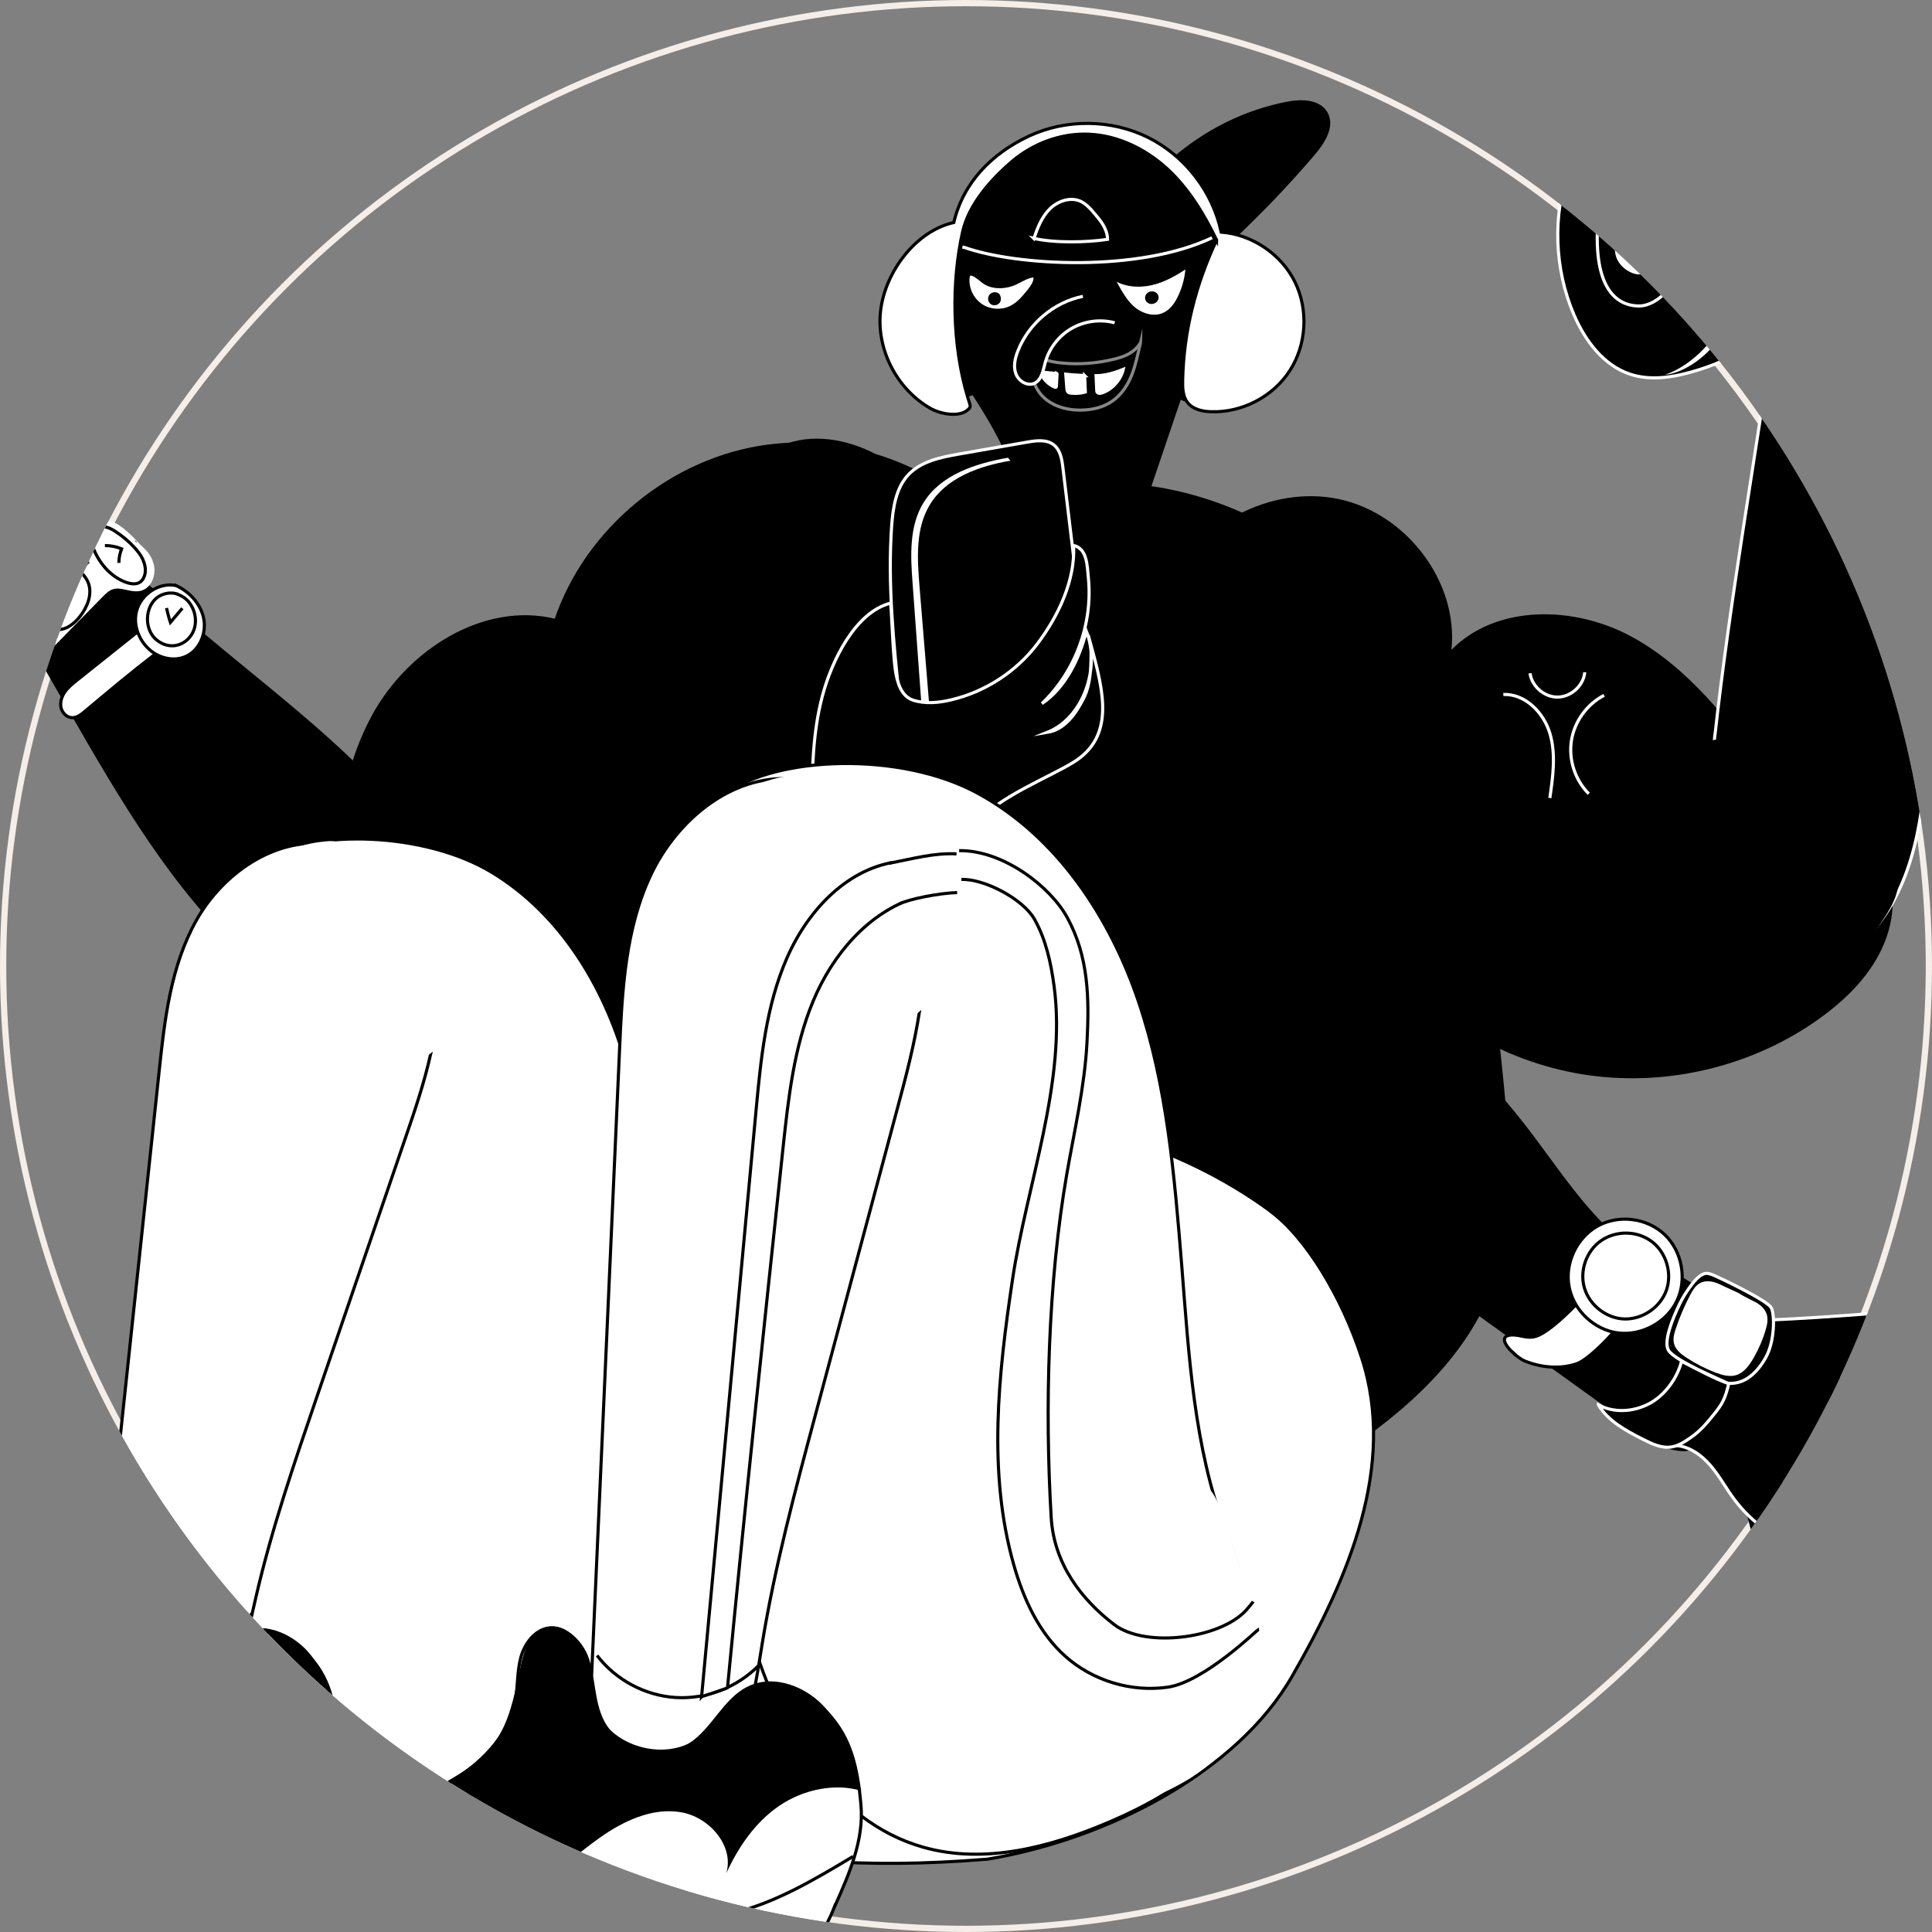 <?xml version="1.0" encoding="UTF-8"?><svg xmlns="http://www.w3.org/2000/svg" xmlns:xlink="http://www.w3.org/1999/xlink" viewBox="0 0 154.9 154.9"><rect x="0" y="0" width="154.9" height="154.9" fill="#808080" stroke="none"/><defs><style>.e,.f,.g{fill:#fff;}.f,.h,.g,.i,.j,.k,.l,.m{stroke-miterlimit:10;}.f,.h,.g,.i,.j,.l,.m{stroke-width:.25px;}.f,.i,.l,.m{stroke:#fff;}.h,.g,.j{stroke:#000;}.i{opacity:.53;}.j,.n,.k,.m{fill:none;}.o{clip-path:url(#d);}.k{stroke:#f5eee8;}</style><clipPath id="d"><circle class="n" cx="77.45" cy="77.45" r="77.45"/></clipPath></defs><g id="a"/><g id="b"><g id="c"><g class="o"><circle class="k" cx="77.45" cy="77.45" r="77.45"/><g><path class="h" d="M44.13,82.07c-6.53,5.28-8.41,15.03-5.63,22.95,2.77,7.93,9.5,14.02,17.12,17.56,16.49,7.65,36.69,3.92,51.86-6.1,5.22-3.45,10.18-7.87,12.24-13.78,1.57-4.51,1.3-9.43,.87-14.19-.45-4.9-1.04-9.78-1.79-14.64-1.38-8.97-3.46-18.26-9.3-25.2-4.35-5.17-10.66-8.65-17.35-9.59l2.44-7.19c3.42,1.53,7.96-.48,9.13-4.04s-1.29-7.87-4.96-8.66c2.32-2.17,4.52-4.47,6.58-6.89,.78-.92,1.58-2.19,.98-3.23-.57-1-2-1.01-3.13-.79-3.33,.65-6.48,2.19-9.18,4.54-2.82-2.26-6.83-2.96-10.25-1.77-3.42,1.18-6.14,4.2-6.96,7.73-3.48,.23-5.32,3.71-5.39,7.2-.07,3.49,3.51,6.89,6.62,5.55,1.41,2.18,2.2,3.61,2.99,5.42,.65,1.48-4.5,3.34-4.5,4.95-1.8-1.89-3.63-3.81-5.89-5.12s-5.05-1.95-7.52-1.1c-3.11,1.07-5.01,4.16-6.51,7.09-3.85,7.55-6.76,15.55-9.65,23.52-1.97,5.44-3.97,11.29-2.51,16.88,2.02,7.73,9.81,12.28,17,15.78"/><path class="g" d="M97.54,19.25c-1.67,3.57-2.64,7.32-2.72,11.26-.01,.61,.01,1.27,.39,1.76,.43,.55,1.18,.72,1.88,.74,2.48,.09,4.97-1.2,6.32-3.29,1.35-2.09,1.51-4.89,.41-7.12-1.1-2.23-3.43-3.8-5.91-3.99-.68-3.23-2.89-6.1-5.84-7.58-2.95-1.47-6.58-1.52-9.57-.12-2.99,1.4-5.27,3.72-6.03,6.93-3.04,.68-5.47,3.92-5.86,7.01s1.26,6.31,3.95,7.87c.84,.49,2.4,.78,3.09,.09,.21-.21,.16-.24-.06-.95-1.27-4.23-1.31-9.3-.41-13.28,.49-2.18,2.25-4.18,3.95-5.63,1.7-1.45,3.94-2.29,6.18-2.19,2.32,.1,4.54,1.19,6.26,2.76,1.71,1.57,2.95,3.61,3.96,5.7,0-.01,.02,.02,0,0Z"/><path class="g" d="M89.18,22.23c.87,.64,2.04,.75,3.1,.52s2.01-.79,2.9-1.39c-.04,.81-.23,1.6-.57,2.34-.28,.63-.7,1.24-1.33,1.51-.84,.36-1.85,.02-2.52-.61s-1.07-1.48-1.57-2.36Z"/><path class="g" d="M77.79,21.97c.11-.02,.3,.06,.48,.18,.2,.14,.35,.26,.51,.39,.64,.53,1.6,.54,2.38,.27,.61-.22,1.15-.68,1.8-.7,.11,.41-.17,.81-.43,1.15-.43,.53-.87,1.08-1.48,1.38-.75,.37-1.69,.31-2.39-.16-.69-.47-1.12-1.32-1.05-2.16,0-.08,.01-.16,.06-.25,.04-.07,.07-.07,.13-.1Z"/><path class="h" d="M80,23.63c-.18-.13-.45-.09-.58,.09s-.08,.45,.1,.57,.46,.05,.56-.14,0-.47-.08-.52Z"/><path class="h" d="M92.32,23.49h-.05c-.26,.05-.43,.34-.29,.57,.03,.05,.07,.1,.13,.13,.21,.13,.54,.03,.63-.2,0-.02,.01-.04,.02-.06,.06-.25-.18-.48-.44-.44Z"/><path class="m" d="M97.18,19.06c-5.89,2.8-15.65,2.26-19.85,.78-.02,0-.17-.03-.17-.03"/><path class="i" d="M91.44,27.5s0-.01-.01,0c-.49,.77-1.21,1.07-2,1.27-1.42,.36-2.9,.48-4.35,.33-.93-.09-1.93-.34-2.48-1.1-.06,1.25,.03,2.61,.82,3.58,.77,.95,2.08,1.33,3.31,1.3,.88-.02,1.77-.23,2.48-.74,.72-.51,1.22-1.28,1.54-2.1s.47-1.65,.69-2.55Z"/><path class="f" d="M87.88,30.12l.05,1.14c0,.08,0,.16,.06,.21,.08,.09,.22,.07,.33,.04,.83-.25,1.55-1.06,1.74-1.9-.76,.31-1.5,.51-2.18,.51Z"/><path class="f" d="M86.96,30.11c.02,.51,.04,.81,.06,1.32-.37,.11-.77,.13-1.15,.09-.09-.01-.2-.03-.26-.11-.05-.06-.06-.15-.07-.23-.03-.34-.06-.83-.09-1.18,.5,.06,1.03,.08,1.51,.11Z"/><path class="f" d="M84.71,29.93s.04,.02,.04,.05c-.02,.42-.03,.63-.05,.97,0,.03,0,.07-.03,.09-.03,.02-.07,0-.1,0-.54-.22-.97-.68-1.16-1.23,.41,.06,1.12,.12,1.3,.13Z"/><path class="l" d="M86.82,23.76c-2.32,.47-4.35,2.18-5.21,4.38-.23,.58-.38,1.24-.16,1.83s.92,1.02,1.49,.76c.58-.27,.69-1.03,.86-1.65,.31-1.15,1.09-2.16,2.12-2.75,1.03-.59,2.3-.76,3.45-.45"/><path class="m" d="M82.89,19.12c.3-.87,.65-1.77,1.32-2.41s1.72-.96,2.53-.52c.52,.28,.98,.89,1.35,1.34,.39,.48,.71,1.07,.71,1.66-1.65,.25-4.25,.31-5.92-.08Z"/><path d="M34.94,79.02c1.69-1.23,2.32-3.55,2-5.62s-1.42-3.93-2.64-5.62c-7.05-9.82-18.27-15.82-26.25-24.89-2.29-2.6-4.35-5.49-7.23-7.42-2.88-1.93-6.91-2.68-9.76-.69-1.92,1.34-2.92,3.62-3.66,5.84-.58,1.72-1.06,3.6-.53,5.34,.63,2.1,2.55,3.5,4.38,4.7,1.51,.99,3.07,1.97,4.81,2.44,1.74,.47,3.73,.36,5.2-.69,1.47-1.05,2.2-3.19,1.21-4.7-.56-.28-1.25,.29-1.32,.92s.25,1.22,.57,1.76l3.8,6.6c4.09,7.1,8.27,14.32,14.31,19.85,2,1.83,4.26,3.49,6.88,4.17,2.62,.68,5.52,0,8.23-1.98Z"/><path class="f" d="M9.17,42.05c-.71-.31-1.66-.23-2.12,.4-.57,.77-.15,1.84,.28,2.69l-4.37,4.54c-.32,.34-.66,.68-.82,1.12s-.11,.99,.25,1.29c.33,.27,.82,.26,1.2,.09,.39-.17,.69-.48,.99-.79l3.53-3.6c.28-.28,.57-.58,.95-.68,.72-.2,1.49,.33,2.22,.13,.78-.21,1.13-1.2,.92-1.98s-.57-1.04-1.17-1.64c-.01,.02,0-.02,0,0,.01,0-1.14-1.26-1.85-1.57Z"/><path class="g" d="M7.92,42.28c-.33,.05-.56,.37-.61,.7s.05,.66,.17,.97c.48,1.23,1.42,2.32,2.66,2.75,.36,.12,.78,.18,1.09-.03,.22-.15,.35-.41,.4-.68,.07-.38-.02-.78-.18-1.14s-.41-.66-.67-.95c-.45-.49-.97-.93-1.53-1.29-.21-.14-.43-.26-.67-.33s-.49-.03-.65,0Z"/><path class="g" d="M10.95,50.72l-4.76,3.8c-.35,.28-.71,.57-.97,.93s-.42,.83-.33,1.27,.48,.83,.93,.82c.37,0,.69-.26,.97-.49,1.87-1.57,3.73-3.13,5.67-4.62v-.02"/><path class="g" d="M14.12,46.95c-1.36-.29-2.82,.69-3.17,2.04-.35,1.34,.4,2.85,1.62,3.5,.67,.35,1.48,.46,2.18,.2,1.16-.42,1.8-1.79,1.6-3s-1.12-2.23-2.23-2.74c0,0,0,.01,0,0Z"/><path class="g" d="M14.17,47.61c-.49-.14-1-.04-1.39,.18s-.67,.61-.82,1.03c-.24,.69-.17,1.5,.24,2.1,.42,.6,1.18,.96,1.9,.83,.65-.11,1.21-.61,1.44-1.23s.15-1.34-.17-1.91c-.3-.54-.68-.8-1.2-.99Z"/><path class="g" d="M1.22,42.55c-.81-.2-1.72,.11-2.23,.76s-.61,1.61-.23,2.35c.25,.49,.68,.87,1.1,1.23l3.17,2.74c.44,.38,.93,.79,1.52,.84,.75,.07,1.43-.48,1.89-1.08,.57-.74,.96-1.72,.66-2.6-.25-.72-.92-1.21-1.55-1.63-1.43-.96-2.77-2.21-4.32-2.6Z"/><path class="j" d="M5.91,46.29c-.8-.27-1.74,0-2.28,.65-.53,.65-.62,1.63-.21,2.36"/><path class="g" d="M13.35,48.75c.1,.4,.19,.8,.31,1.15l.96-1.13"/><path class="g" d="M8.41,43.74c.45,0,.91,.09,1.34,.26-.14,.36-.22,.74-.22,1.13"/><path class="h" d="M26.99,74.7c-.18-5.92,.12-12.1,2.95-17.3,2.83-5.2,8.88-9.08,14.62-7.65,2.47-7.33,9.33-12.97,17-13.98,7.66-1.01,15.76,2.67,20.04,9.11,.79,1.19,1.48,2.56,1.37,3.98-.26,3.29-4.26,4.73-7.54,5.07-3.28,.34-7.22,.73-8.71,3.68-1.06,2.1-.35,4.61-.37,6.97-.03,4.05-2.53,7.99-6.17,9.75-3.65,1.76-8.28,1.27-11.48-1.22,1.5,4.36,0,9.58-3.6,12.46-3.59,2.88-9.02,3.23-12.94,.82-3.93-2.41-5.04-7.3-5.17-11.68Z"/><path class="g" d="M-11.44,146.19c-.18-.09-.25-3.44-.25-5.18,0-17.24,2.42-39.16,2.15-56.4-.02-1.21-.14-1.88,.55-2.88,.54-.77,1.47-1.34,2.48-1.42,1.94-.16,3.8,.63,4.82,1.41,.46,.36,.73,1.09,.71,1.4-1.23,17.98-2.8,41.1-3.44,58.84,3.37,3,6.59,6.18,9.64,9.5-1.26,.64-3.58,1.74-4.02,1.89-.27-.14-8.21-4.92-12.63-7.18Z"/><path class="g" d="M3.76,150.38l-4.15,1.99"/><path d="M101.09,49.24c-1.21-2.08-4.3-2.34-6.42-.55-2.12,1.79-2.87,5.3-1.55,7.28,.76,1.14,2.1,1.88,2.23,3.37,.13,1.52-1.04,3.02-1.77,4.51-1.42,2.92-1.14,6.13-.81,9.09,.38,3.47,.89,7.21,3.28,9.2,1.18,.99,2.78,1.49,3.57,2.87,.67,1.18,.63,2.77,.92,4.17,.76,3.75,3.73,6.03,6.55,8.06l22.1,15.9c1.86,1.34,3.29,3.05,5.67,3.21,2.38,.16,6.58-5.02,7.6-7.63,.98-2.51-1.63-1.94-3.36-3.32-1.73-1.38-3.6-2.8-5.61-3.72-4.92-2.27-7.56-6.7-10.91-11.1-2.87-3.78-6.29-6.71-7.12-11.81-.68-4.18,.05-9.08-2.03-12.42-1.12-1.8-3.02-3.06-3.38-5.31-.26-1.61,.35-3.41,.28-5.08-.1-2.41-1.62-4.26-3.49-5.24s-4.08-1.23-5.76-1.47Z"/><path d="M139.88,109.87c10.33,.64,20.65,1.63,30.91,2.97,.78,.1,1.58,.21,2.25,.62,.98,.6,1.49,1.72,1.94,2.78l7.7,17.85c.17,.39,.33,.88,.06,1.21-.24,.3-.69,.29-1.07,.26l-35.07-2.95c-.86-.07-1.76-.16-2.49-.62-1.08-.68-1.54-2.01-1.92-3.23-1.65-5.33-3.31-10.73-3.63-16.3-.03-.52-.04-1.06,.18-1.53s.77-.83,1.12-1.06Z"/><path class="e" d="M170,114.63c-9.48-1.25-18.88-1.82-28.43-2.63l3.1,15.45c.16,.79,.34,1.62,.88,2.21,.8,.88,2.13,.97,3.32,1.01,10.06,.38,20.53,1.96,30.38,2.33,.35,.01,.58-.35,.42-.66-2.53-4.9-5.44-11.27-7.43-16-.39-.93-1.24-1.58-2.23-1.71Z"/><path class="l" d="M134.19,115.89c1.15,0,2.19,.73,2.94,1.6s1.29,1.91,1.99,2.82c2.72,3.58,7.39,4.94,11.73,6.1,.61,.16,1.25,.33,1.88,.24s1.25-.51,1.38-1.14c.11-.53-.17-1.08-.58-1.45-.41-.36-.92-.57-1.43-.77l-5.84-2.34c1.71,1.21,4.28,1.01,5.79-.45,.13,2.22,1.66,4.3,3.75,5.08,.59,.22,1.42,.26,1.7-.31,.19-.38,.02-.85-.25-1.18s-.63-.58-.9-.91c-.84-1.06-.5-2.61-.79-3.94-.3-1.41-1.42-2.62-2.81-3.03-1.38-.41-2.98,0-4.16,.84,1.12-.39,2.28-.79,3.47-.76s2.44,.56,3,1.61c.45,.85,.43,1.98,1.16,2.6,.52,.44,1.27,.47,1.96,.48,.85,.01,1.95-.16,2.12-1,.18-.88-.87-1.44-1.65-1.9-1.17-.69-2.08-1.8-2.53-3.08-.24-.69-.37-1.46-.85-2.02-.59-.67-1.59-.84-2.46-.66-.87,.18-1.65,.65-2.41,1.12,.68-.89,1.86-1.36,2.96-1.2,1.1,.17,2.09,.97,2.48,2.02,.25,.67,.27,1.43,.65,2.03s1.37,.91,1.77,.32c.29-.42,.07-1.03-.31-1.37s-.88-.51-1.33-.76c-1.24-.7-2.02-2.15-1.94-3.57,.03-.54,.18-1.08,.17-1.62-.01-.54-.23-1.14-.72-1.37-.48-.23-1.04-.07-1.54,.1l-3.96,1.34c.55-.63,1.47-.73,2.29-.9,.82-.17,1.74-.62,1.84-1.45,.08-.66-.45-1.27-1.07-1.52s-1.31-.2-1.97-.15c-2.35,.18-5.57,.4-8.08,.5,.35,1.16-.29,1.86-.97,2.86-.68,1.01-1.17,1.67-2.38,1.79-1.07,2.02-2.13,4.33-4.1,5.37Z"/><path class="l" d="M128.16,112.65c.78,1.29,2.19,2.05,3.53,2.73,.73,.37,1.52,.76,2.33,.63,.57-.09,1.07-.43,1.55-.76,.78-.54,1.34-1.22,1.93-1.96,.55-.7,.81-1.09,1.11-2.38,1.32,.07,2.28-.88,2.94-2.03,.75-1.29,.76-3.53,.45-4.05-.36-.59-4.02-2.34-4.59-2.58s-.78-.22-1.25,.16c-.36,.29-1.09,1.3-1.47,2.09-.59,1.21-1.36,3.1-.9,3.79,.56,.83,4.08,2.3,4.8,2.64-1.11-.38-2.62-1.2-3.77-1.79-.35,1.38-1.35,2.75-2.61,3.41-1.27,.66-2.81,.75-4.05,.09Z"/><path class="f" d="M139.38,103.81s-.07-.04-.11-.06c-.47-.23-.92-.41-1.38-.64s-1.06-.38-1.52-.13c-.34,.18-.55,.53-.73,.87-.46,.88-.86,1.79-1.17,2.74-.12,.35-.22,.72-.14,1.08,.11,.47,.53,.8,.94,1.07,.73,.48,1.51,.88,2.32,1.19,.5,.19,1.04,.35,1.55,.21,.62-.18,1.03-.78,1.35-1.33,.41-.72,.74-1.48,.97-2.28,.11-.38,.19-.79,.05-1.17-.16-.45-.59-.75-1.02-.95-.41-.2-.78-.4-1.12-.59Z"/><path class="g" d="M121.33,108.48c-1.19-1.11-.85-1.71,.74-1.34,.37,.09,.74,.1,1.08,0,.98-.3,2.75-2.02,3.43-2.79l2.87,2.35c-.55,.69-2.2,2.36-3.04,2.64-1.33,.45-2.81,.31-4.11-.2-.31-.12-.65-.37-.97-.67Z"/><path class="g" d="M133.48,99c1.38,1.32,1.79,3.56,.97,5.29-.82,1.73-2.82,2.82-4.72,2.58-1.9-.24-3.56-1.8-3.92-3.68-.37-1.88,.59-3.94,2.26-4.88,1.67-.94,3.96-.7,5.41,.69Z"/><path class="g" d="M132.47,99.57c1.14,.89,1.61,2.53,1.13,3.89-.49,1.36-1.9,2.32-3.34,2.29s-2.8-1.08-3.22-2.46,.14-3,1.33-3.82,2.91-.83,4.11,.11Z"/><path d="M141.75,62c-3.1-4.16-6.35-8.45-10.91-10.94-4.56-2.49-10.82-2.65-14.47,1.04,.58-5.5-3.67-10.99-9.1-12.1-5.42-1.1-11.32,2.07-13.67,7.08-1.08,2.29-1.46,4.99-.64,7.38,1.39,4.05,5.67,6.2,8.74,9.19,3.87,3.76,5.9,9.02,9.28,13.23,4.05,5.04,10.07,8.46,16.47,9.34,6.41,.88,13.13-.77,18.39-4.53,2.21-1.58,4.21-3.57,5.24-6.08s.95-5.58-.7-7.74c-2.3-3-6.89-3.53-8.63-5.87Z"/><path d="M154.01,21.35c3.14,.87,6.45-.26,9.51-1.36,1.03-.37,2.12-.79,2.77-1.66,.53-.7,.7-1.59,.85-2.45,.5-2.82,.96-5.71,.45-8.53-.51-2.82-2.16-5.58-4.81-6.68-2.54-1.06-5.43-.42-8.1,.24-1.32,.32-2.81,.77-3.53,1.97-.48,1.81-.5,3.74-.05,5.56,.17,.69,.41,1.42,.18,2.1-.24,.7-.92,1.15-1.6,1.44-1.16,.51-2.42,.73-3.64,1.09-1.21,.36-2.43,.89-3.26,1.86-.65,.76-.98,1.94-.37,2.73,.38,.5,1.05,.72,1.68,.71,.63-.01,1.24-.22,1.83-.42,2.78-.96,5.56-1.91,8.39-2.76l-.67,4.37c-.04,.28-.08,.56-.04,.83s.19,.55,.39,.97Z"/><path class="e" d="M158.5,12.18c0,.57-.37,1.09-.84,1.41s-1.04,.46-1.6,.58-1.13,.22-1.64,.47l.05,.3c.87-.13,1.75-.26,2.53-.67s1.45-1.13,1.49-2.09Z"/><path class="e" d="M154.06,9.69c.65-.26,1.33-.52,2.03-.54s1.46,.27,1.81,.88c.31,.53,.26,1.18,.2,1.78-.05,.47-.12,.99-.45,1.33-.26,.27-.64,.39-1.01,.49-1.19,.34-2.42,.69-3.64,.54,.37-1.49,.73-2.97,1.06-4.49Z"/><path class="l" d="M137.49,58.94c-.53,4.82,.15,9.76,1.96,14.25,.67,1.67,1.62,3.39,3.26,4.12,1.92,.86,4.21,.07,5.87-1.21,4.17-3.22,5.45-8.93,5.77-14.19,.89-14.65-3.44-29.6-.12-43.9,.9-3.87,2.28-8.22,.14-11.57-1.55-2.43-4.88-3.55-7.58-2.55-1.41-.71-3.38,.45-3.43,2.03-1.78-.6-3.75,.88-4.25,2.69-.5,1.81,.09,3.74,.9,5.44s1.85,3.3,2.33,5.12c.59,2.25,.26,4.63-.08,6.93-1.61,11.11-3.58,22.17-4.76,32.83Z"/><path d="M138.63,59.93c-.2-.53-.89-.75-1.42-.55s-.88,.72-1.02,1.27-.11,1.12-.07,1.68c.17,2.34,.39,4.68,.96,6.96,.58,2.27,1.52,4.48,3.01,6.29,1.43,1.74,3.63,3.14,5.84,2.7,2.12-.42,3.55-2.35,4.78-4.14,.8-1.17,1.65-2.49,1.48-3.9-.11-.88-.6-1.67-1.23-2.3s-1.39-1.1-2.14-1.56c-3.49-2.17-6.98-4.35-10.2-6.44Z"/><path class="l" d="M138.51,7.11c-3.35-.17-7.02-.25-9.67,1.81-1.48,1.15-2.45,2.86-3.06,4.63-1.31,3.76-1.16,8.01,.41,11.68,.89,2.07,2.36,4.06,4.5,4.77,1.77,.59,3.72,.21,5.51-.35,1.67-.53,3.34-1.25,4.58-2.5,1.34-1.35,2.05-3.21,2.47-5.07,.61-2.69,.68-5.54-.05-8.2-.73-2.66-2.3-5.13-4.68-6.77Z"/><path class="e" d="M132.55,8.02c2.61,.72,5,2.73,6.04,5.22,1.04,2.49,.83,5.43,.56,8.12-.18,1.74-.52,3.48-1.36,5.02s-2.65,3.14-4.32,3.67c1.49-.12,3.26-1.4,4.12-2.62,.86-1.23,1.47-2.57,1.71-4.04,.54-3.41,1-7.08-.32-10.25-1.29-3.09-4.16-5.35-7.49-5.33,.24,.14,.83,.13,1.07,.28,0,.02,0,.03-.02-.05Z"/><path class="e" d="M131.36,17.08c-.7,.01-1.24,.46-1.59,1.07s-.37,1.49-.26,2.18c.12,.78,.86,1.47,1.63,1.64,.61,.13,1.13-.16,1.49-.67,.54-.75,.74-2.1,.36-2.89s-.68-1.33-1.63-1.33Z"/><path class="e" d="M151.46,3.01c1.2-1.06,2.79-1.7,4.39-1.67s3.2,.77,4.18,2.04c.89,1.16,1.23,2.64,1.46,4.09,.44,2.67,.62,5.4,.24,8.08-.24,1.66-.75,3.39-2.02,4.49-1.54,1.33-3.81,1.4-5.81,1.01-.09,.32,.16,.65,.46,.77s.65,.1,.97,.07c1.62-.15,3.35-.35,4.63-1.37,1.22-.98,1.8-2.54,2.15-4.06,.84-3.66,.65-7.56-.56-11.12-.36-1.07-.84-2.15-1.67-2.92-1.32-1.23-3.3-1.46-5.1-1.31-.73,.06-1.47,.18-2.15,.47s-1.29,.77-1.62,1.43c.14,.17,.45,.14,.45,0Z"/><path class="m" d="M134.76,18.81c-.26-3.31-1.39-4.49-3.26-4.49-1.7,0-3.44,1.65-3.44,4.79,0,5.07,2.43,5.45,3.44,5.42,1.22-.04,3.59-1.55,3.26-5.72Z"/><path class="m" d="M120.53,55.68c1.74-.07,3.23,1.44,3.73,3.11,.5,1.67,.25,3.46,0,5.19"/><path class="m" d="M122.67,53.98c.15,1.06,1.16,1.93,2.23,1.91,1.07-.02,2.06-.92,2.16-1.99"/><path class="m" d="M128.61,55.75c-1.38,.71-2.38,2.1-2.62,3.63-.24,1.53,.29,3.16,1.39,4.26"/><path d="M58.82,54.43c-1.69-.17-2.94,1.64-3.17,3.32-.24,1.68,.11,3.42-.33,5.06-.57,2.12-2.37,3.67-4.25,4.8-1.88,1.13-3.95,1.97-5.63,3.38-2.34,1.95-3.76,4.95-3.8,8-.04,3.04,1.31,6.08,3.6,8.09,1.06,.93,2.46,2.1,1.98,3.43-.2,.54-.68,.92-1.1,1.32-2.36,2.22-3.3,5.67-3.01,8.89s1.68,6.26,3.38,9.02c1.85,2.99,4.17,5.8,7.2,7.58,3.04,1.78,6.89,2.41,10.13,1.03,3.24-1.38,5.55-5.03,4.81-8.47-.94-4.36-5.93-6.8-7.31-11.05-1.44-4.44,1.49-8.95,3.3-13.25,4.34-10.32,1.93-23.13-5.8-31.15Z"/><path class="l" d="M87.48,56.32l-2.26-18.82c-.08-.67-.2-1.42-.74-1.84-.57-.44-1.37-.34-2.08-.22l-5.49,.96c-1.47,.26-3.05,.57-4.08,1.66-1,1.07-1.23,2.63-1.34,4.09-.33,4.68,.15,9.38,.64,14.05,.18,1.72,.41,3.55,1.55,4.85,1.08,1.22,2.79,1.71,4.42,1.67,1.63-.05,3.2-.56,4.74-1.08,1.37-.46,2.8-.94,3.82-1.96,1.03-1.02,1.51-2.74,.82-3.36Z"/><path class="e" d="M80.8,36.7c-2.59,.46-5.38,1.36-6.76,3.61-1.16,1.89-1.04,4.27-.87,6.48l.69,9.47c.09,1.19,.2,2.45,.9,3.41l-1.04-12.68c-.18-2.22-.33-4.61,.83-6.52,1.31-2.17,3.96-3.11,6.46-3.53-.09-.12-.19-.24-.21-.24Z"/><path class="l" d="M65.07,64.62c.05-2.94,.1-5.91,.85-8.76,.74-2.85,2.64-6.77,5.47-7.5,.08-.02,.18,3.88,.39,5.33,.15,1.02,.47,2.14,1.44,2.45,.98,.31,2.04,.21,3.04-.03,2.73-.64,5.23-2.26,6.92-4.5,1.69-2.24,3.03-5.08,2.9-7.88,1.09,.27,1.08,1.58,1.19,2.69,.34,3.66-1.07,7.45-3.73,9.99,1.88-1.27,3.01-3.61,3.56-5.81,1.14,2.92-.22,6.96-3.13,8.12,1.39-.23,2.26-1.46,2.9-2.71s.61-2.84,.61-4.25c1.03,3.77,1.9,7.31-1.42,9.36-1.91,1.18-6.18,2.87-7.49,4.69-.41,.58-.71,1.28-1.3,1.67-.74,.49-1.72,.35-2.59,.17-3.24-.67-6.42-1.62-9.62-3.04Z"/><path d="M65.26,64.2c-3.85,13.49-6.1,25.19-9.95,38.68-1.58,5.52-2.82,12.35,1.39,16.25,3.1,2.87,8.18,2.72,11.79,.52s5.94-6.01,7.51-9.92c5.61-13.98,4.44-28.45,1.93-43.31,.06,0-2.98,.5-12.66-2.21Z"/><path class="j" d="M109.3,109.51c.08,8.28-3.41,16.53-9.47,22.17h.03"/><path class="j" d="M107.18,104.51c1.59,8.67-1.13,18.02-7.18,24.43"/><path class="g" d="M101.84,97.09c-7.44-5.46-16.76-7.93-25.98-8.27-8.28-.31-16.81,1.09-23.91,5.36-6.35,3.81-11.32,9.86-13.82,16.83-2.5,6.97-2.53,14.8-.06,21.78,1.25,3.54,3.26,7,6.48,8.91,2.22,1.32,6.23,5.38,8.77,5.83,9.05,1.59,15.57,2.36,25.86,1.53,9.59-1.6,19.99-6.95,24.42-14.67,4.51-7.85,8.38-16.89,5.58-25.5-1.61-4.96-4.5-9.7-7.33-11.78Z"/><path class="g" d="M21.38,68.84c3.7-2.3,12.61-2.21,18.1,1.13,5.48,3.34,8.96,9.16,10.68,15.2,1.72,6.04,1.87,12.38,2.01,18.64s.3,12.6,2.04,18.63c.92,3.21,2.3,6.47,1.72,9.75-.91,5.11-6.2,8.3-11.24,10.05-4.37,1.52-9.23,2.47-13.62,.97-6.4-2.19-9.91-8.91-11.44-15.31-3.98-16.6,1.01-33.8,1.59-50.81,.12-3.35-1.25-6.27,.15-8.25Z"/><path class="f" d="M49.61,139.35c3.26-1.1,6.36-3.28,7.42-6.46,.74-2.2,.42-4.6-.09-6.87-.45-2.01-1.03-3.98-1.61-5.96-.23-.78-.51-1.63-1.22-2.06-.89-.55-2.14-.18-2.85,.58-1.24,1.34-1.08,3.43-.41,5.12,.67,1.68,1.77,3.21,2.22,4.96,.68,2.61-.28,5.55-2.37,7.31-.53,.45-1.16,.85-1.44,1.48s.01,1.56,.33,1.89Z"/><path class="g" d="M8.15,129.2l4.61-43.31c.44-4.17,.93-8.47,3.01-12.15,2.08-3.67,6.19-6.6,10.49-6.07,4.78,.59,8.13,5.25,8.72,9.88s-.94,9.22-2.46,13.64l-7.14,20.88c-1.79,5.23-3.58,10.47-4.83,15.85-.57,2.49-1.06,5.08-2.53,7.19-1.47,2.11-4.25,3.61-6.75,2.8-1.79-.59-3.04-2.25-3.48-4.02-.44-1.78,.24-3.54,.36-4.68Z"/><path class="g" d="M8.61,127.98c1.24,1.78,3.3,3.01,5.5,3.27,2.2,.26,4.5-.45,6.13-1.9"/><path class="e" d="M26.5,67.43c-1.19,.08-2.07,.24-3.41,.75-1.1,.42-.86,2.31-.05,3.15,.68,.7,1.77,.82,2.75,.91l4.31,.36c1.38,.12,2.22,.19,3.04,1.28,.72,.95,.77,2.56,.34,3.66-.43,1.1-.59,1.95-1,3.05-.41,1.11-.47,2.45,.3,3.37,.96,1.14,.55,1.38,1.75,.49,1.2-.89,2.33-4.07,2.55-5.52,.44-2.89-.06-4.71-1.84-7.08-1.79-2.37-7.51-4.49-8.75-4.41Z"/><path class="e" d="M50.53,86.91l-1.05,.23"/><path class="g" d="M24.7,146.48c1.16-2.17,2.37-4.46,2.3-6.9-.08-2.59-.42-4.76-2.06-6.63s-4.21-2.93-6.29-1.54c-1.08,.72-1.76,1.89-2.79,2.67-2.53,1.91-6.92,.48-7.74-2.54-.3-1.1-.18-2.28-.44-3.4-.26-1.11-1.11-2.26-2.29-2.28-1.09-.02-1.95,.95-2.29,1.96-.34,1-.32,2.09-.6,3.11-.66,2.42-2.84,4.16-5.11,5.35s-4.75,2.05-6.79,3.58-3.6,4.03-3.03,6.47c.82,3.49,5.36,4.85,9.02,4.38,3.66-.47,7.16-2.09,10.85-1.93,2.2,.1,4.32,.82,6.45,1.37,2.13,.55,4.41,.92,6.52,.31,2.11-.62,3.41-2.07,4.29-3.99Z"/><path d="M27.09,138.54c-.42-2.03-.87-4.13-2.14-5.8-1.27-1.66-3.63-2.75-5.6-1.95-1.82,.73-2.73,2.75-4.44,3.7-2.08,1.16-5.12,.17-6.07-1.97-.6-1.35-.42-2.91-.8-4.33s-1.84-2.85-3.25-2.31c-.94,.35-1.37,1.39-1.65,2.33-.51,1.69-.89,3.47-1.9,4.94-2.62,3.77-9.13,3.81-11.66,7.63,.65-1.1,2.76-1.09,3.96-.59,1.46,.61,2.09,2.28,3.31,3.26,1.61,1.29,4.01,1.18,5.93,.41,1.92-.77,3.53-2.1,5.3-3.16,1.77-1.06,3.87-1.87,5.9-1.43,2.04,.44,3.76,2.57,3.05,4.46,.98-1.78,2.31-3.44,4.1-4.47s4.1-1.36,5.95-.7Z"/><path class="g" d="M26.22,143.09c-2.84,1.43-5.73,2.88-8.88,3.43-4.74,.83-9.64-.44-14.44,0-2.45,.23-4.82,.9-7.23,1.37s-4.92,.75-7.32,.19"/><path class="g" d="M58.29,63.57c3.95-2.89,13.83-3.4,20.14,.05,6.3,3.45,10.55,9.88,12.85,16.68s2.89,14.05,3.47,21.21c.57,7.16,.97,14.48,3.5,21.21,1.9,5.02,2.29,7.91,1.86,11.7-.67,5.92-5.63,9.28-11.1,11.63-4.74,2.04-10.07,3.46-15.03,2.04-7.24-2.07-11.58-9.52-13.7-16.75-5.51-18.74-1.13-38.79-1.61-58.32-.09-3.84-1.81-7.09-.38-9.46Z"/><path class="f" d="M92.76,143.81c3.54-1.48,6.83-4.19,7.8-7.91,.67-2.57,.16-5.3-.55-7.86-.63-2.27-1.4-4.49-2.18-6.71-.31-.88-.67-1.83-1.49-2.28-1.03-.57-2.39-.05-3.12,.86-1.29,1.62-.97,4.01-.11,5.89s2.17,3.56,2.79,5.53c.92,2.95,.06,6.38-2.14,8.54-.56,.55-1.22,1.06-1.5,1.8s.12,1.78,.49,2.15Z"/><path class="j" d="M100.48,128.41c-.05,.08-.32,.4-.39,.48-1.93,2.47-8.21,3.31-10.76,1.36-2.64-2.02-4.83-4.87-5.05-8.59-.52-8.76-.25-18.87,1.25-27.52,.61-3.51,1.43-7,1.62-10.55,.19-3.56,.13-6.89-1.58-10.02-1.33-2.45-5.1-5.41-8.67-5.37"/><path class="j" d="M77.08,70.51c1.82-.07,4.94,1.56,5.86,3.19,.92,1.63,1.32,3.5,1.57,5.35,1.03,7.62-2.19,15.92-3.33,23.53-1.14,7.6-2,15.49,.1,22.88,.78,2.74,2.01,5.45,4.14,7.34,2.2,1.96,5.29,2.89,8.21,2.47s7.26-4.67,7.31-4.67"/><path class="g" d="M47.44,134.17l2.23-49.94c.21-4.81,.46-9.77,2.53-14.12s6.42-7.99,11.23-7.67c5.33,.35,9.37,5.46,10.32,10.71,.96,5.26-.43,10.63-1.82,15.79l-6.53,24.41c-1.64,6.12-3.28,12.24-4.3,18.49-.47,2.89-.84,5.89-2.33,8.41-1.49,2.52-4.47,4.43-7.3,3.67-2.02-.55-3.52-2.37-4.13-4.37-.6-2,.03-4.07,.09-5.38Z"/><path class="g" d="M47.87,132.73c1.49,1.96,3.86,3.22,6.31,3.37,2.46,.15,4.96-.83,6.67-2.59"/><path class="g" d="M56.25,136.04l4.36-46.93c.39-4.2,.8-8.48,2.5-12.34,1.7-3.86,4.94-7.29,9.12-7.72l1.21,2.9c-3.84,1.21-6.69,4.59-8.24,8.3-1.55,3.72-1.99,7.79-2.42,11.79-1.53,14.42-3.07,28.84-4.45,43.26,.02,.02,.04,.04-2.07,.73Z"/><path class="e" d="M63.68,62.14c-1.32,.18-2.28,.41-3.73,1.09-1.19,.56-.8,2.71,.16,3.61,.8,.75,2.01,.82,3.11,.85l4.8,.12c1.54,.04,2.47,.07,3.46,1.25,.86,1.04,1.02,2.88,.62,4.17-.41,1.29-.52,2.27-.9,3.57-.38,1.3-.36,2.84,.56,3.84,1.14,1.24,.7,1.54,1.98,.44,1.28-1.1,2.31-4.82,2.46-6.5,.29-3.34-.38-5.39-2.52-7.98-2.14-2.59-8.63-4.63-9.99-4.45Z"/><path class="e" d="M91.61,82.81l-1.15,.34"/><path class="g" d="M72.14,72.46c.75-.37,3.04-.84,4.6-.9"/><path class="g" d="M71.29,69.21c1.92-.36,3.57-.84,5.4-.75"/><path class="g" d="M66.94,152.82c1.14-2.57,2.33-5.27,2.09-8.07-.26-2.96-.78-5.43-2.72-7.46s-4.87-3.07-7.07-1.33c-1.15,.9-1.82,2.28-2.92,3.25-2.68,2.37-7.63,1.02-8.75-2.38-.41-1.24-.35-2.6-.72-3.86-.36-1.26-1.38-2.52-2.69-2.46-1.21,.06-2.1,1.23-2.41,2.4-.31,1.17-.22,2.42-.46,3.61-.57,2.82-2.88,4.96-5.31,6.48-2.43,1.53-5.13,2.67-7.29,4.57-2.16,1.9-3.73,4.86-2.93,7.62,1.14,3.94,6.26,5.19,10.29,4.4,4.02-.79,7.8-2.88,11.9-2.95,2.45-.04,4.84,.65,7.24,1.13s4.95,.75,7.25-.1c2.3-.85,3.64-2.61,4.49-4.86Z"/><path d="M69.05,143.56c-.6-2.3-1.24-4.68-2.76-6.49-1.52-1.82-4.21-2.9-6.34-1.85-1.96,.96-2.85,3.34-4.68,4.54-2.23,1.47-5.66,.55-6.86-1.84-.75-1.51-.66-3.3-1.18-4.91-.52-1.61-2.23-3.13-3.76-2.43-1.02,.47-1.43,1.69-1.68,2.79-.45,1.98-.75,4.04-1.78,5.79-2.65,4.5-9.87,4.99-12.42,9.54,.65-1.3,2.98-1.44,4.35-.95,1.66,.59,2.47,2.47,3.89,3.51,1.87,1.37,4.52,1.08,6.6,.06,2.08-1.02,3.78-2.65,5.67-3.99,1.89-1.33,4.17-2.41,6.45-2.04,2.29,.36,4.34,2.69,3.68,4.9,.97-2.11,2.33-4.1,4.25-5.41,1.92-1.31,4.46-1.83,6.55-1.21Z"/><path class="g" d="M68.4,148.84c-3.05,1.83-6.16,3.69-9.62,4.54-5.2,1.28-10.72,.16-16.01,1-2.7,.43-5.29,1.36-7.93,2.07-2.64,.71-5.41,1.2-8.1,.72"/></g></g></g></g></svg>